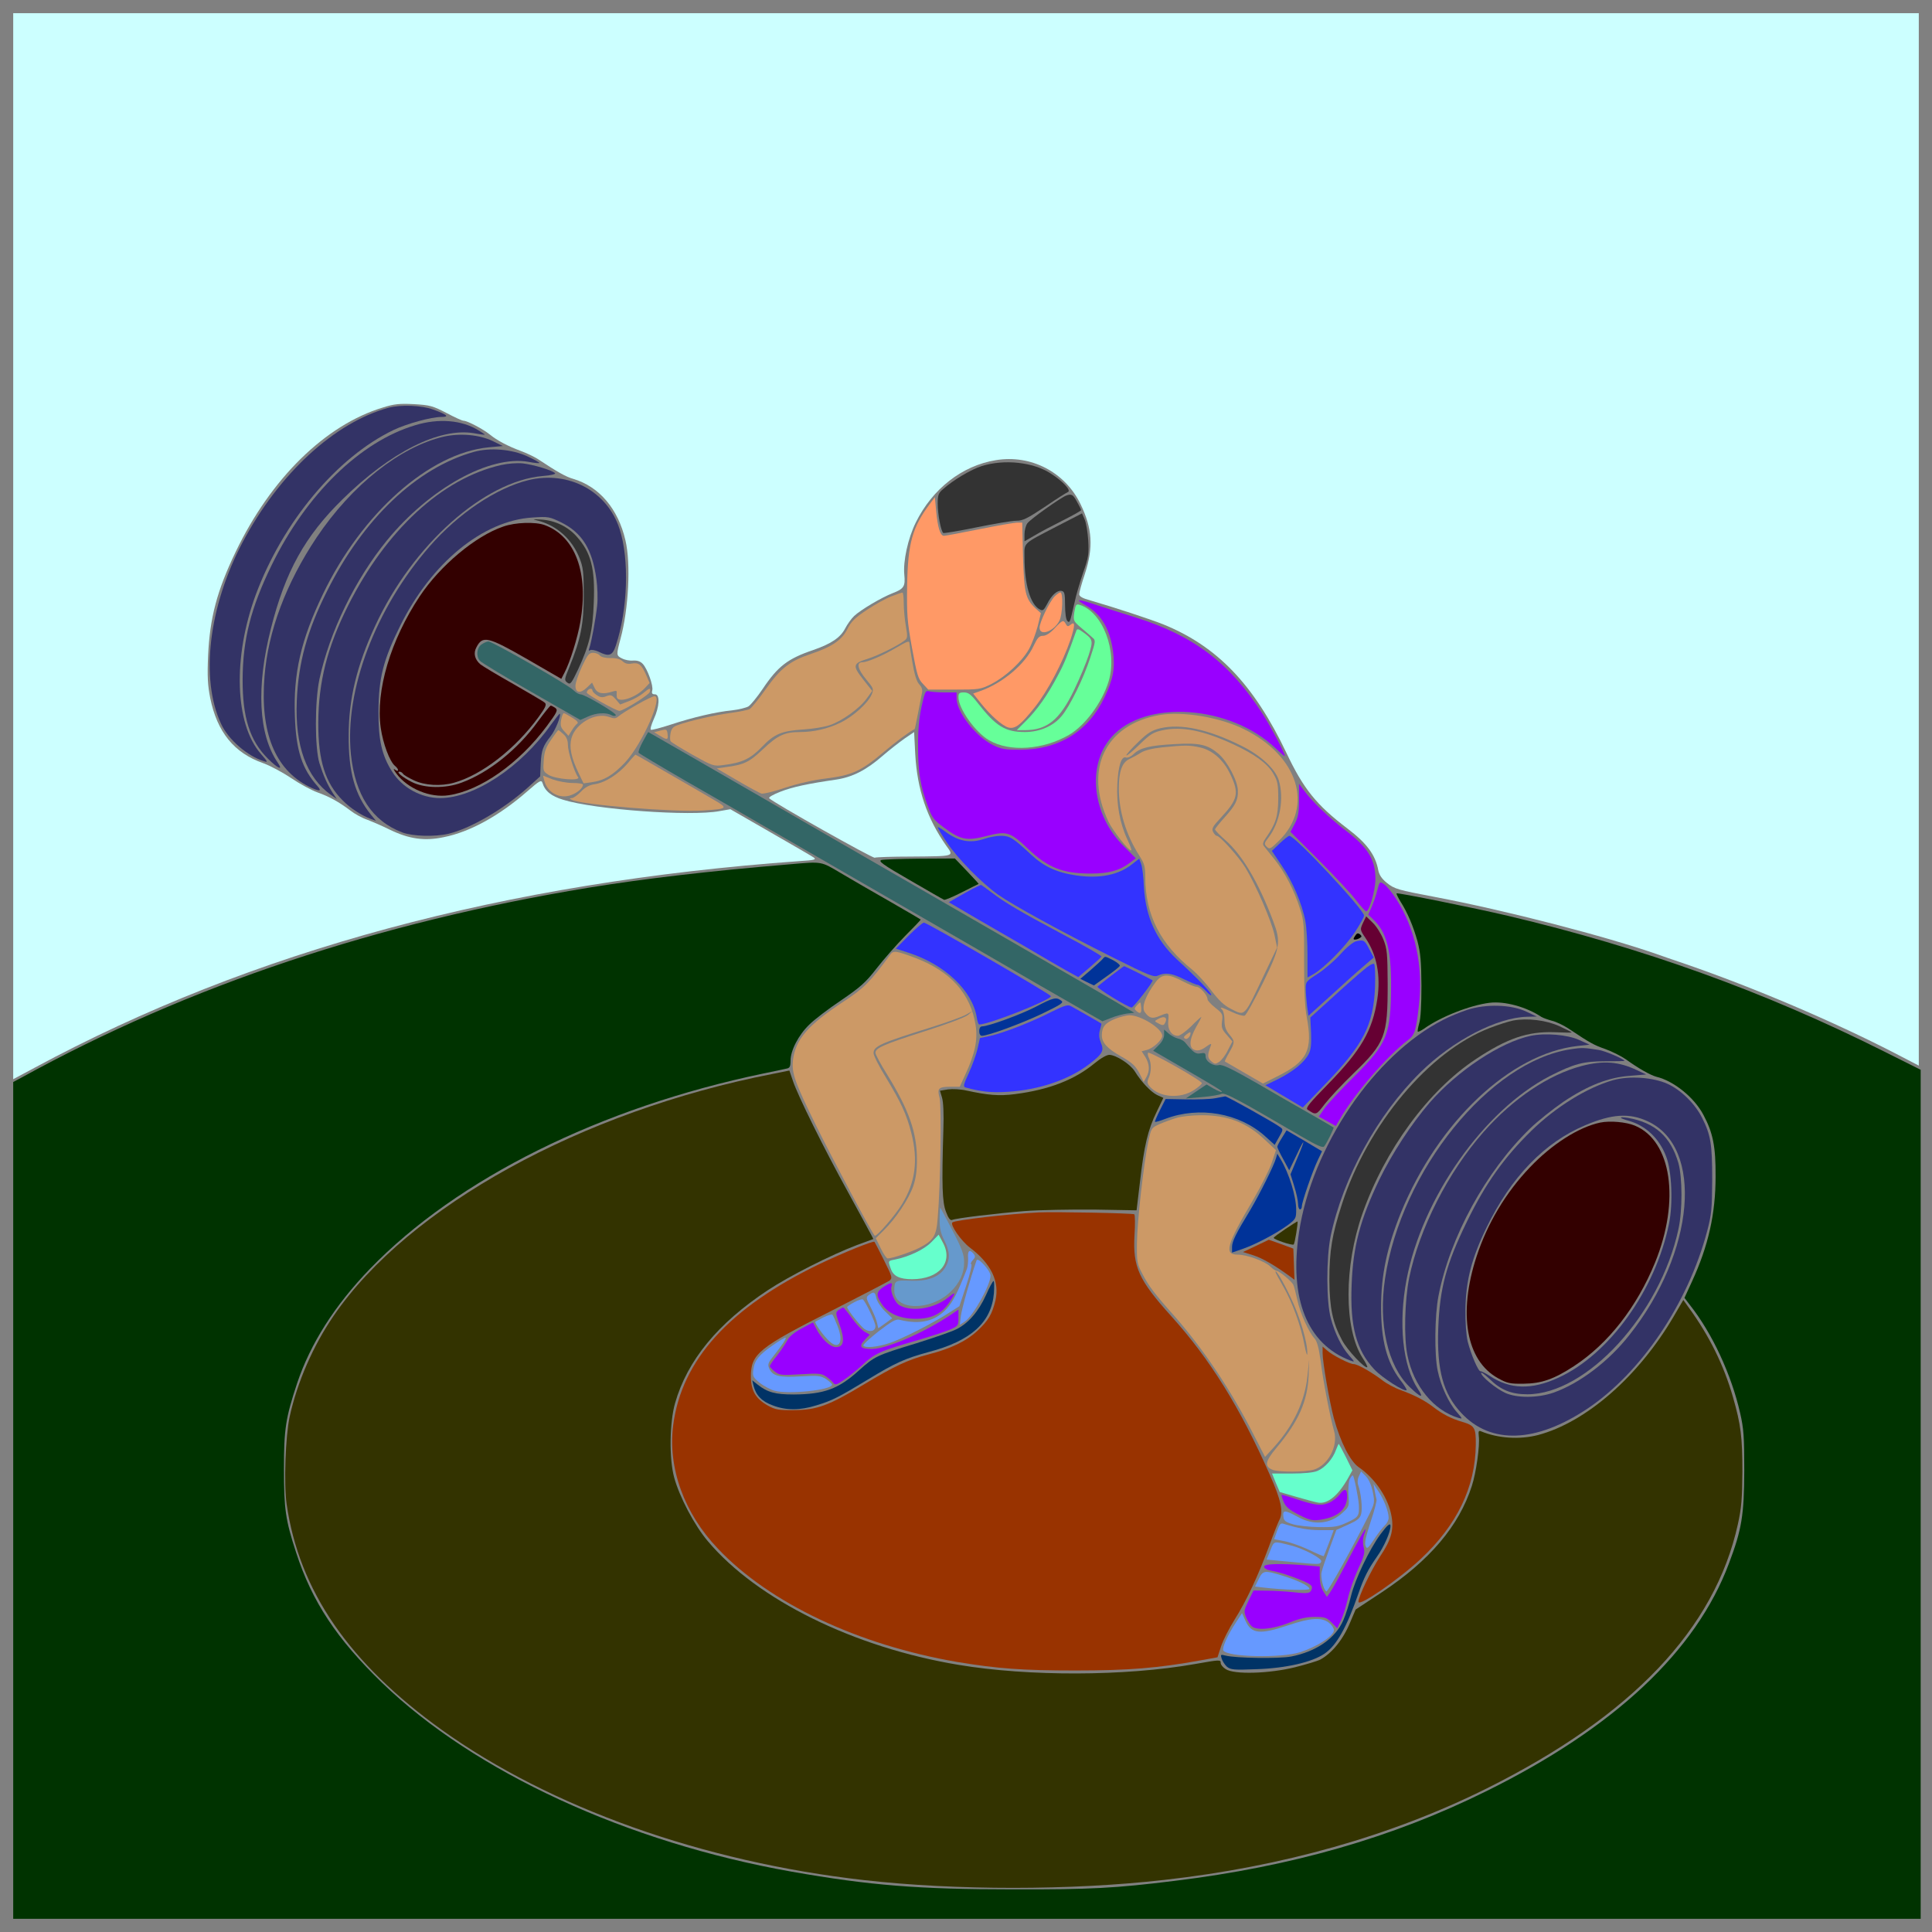 <?xml version="1.0" encoding="UTF-8" standalone="no"?>
<svg
   xmlns:dc="http://purl.org/dc/elements/1.1/"
   xmlns:cc="http://creativecommons.org/ns#"
   xmlns:rdf="http://www.w3.org/1999/02/22-rdf-syntax-ns#"
   xmlns:svg="http://www.w3.org/2000/svg"
   xmlns="http://www.w3.org/2000/svg"
   xmlns:sodipodi="http://sodipodi.sourceforge.net/DTD/sodipodi-0.dtd"
   xmlns:inkscape="http://www.inkscape.org/namespaces/inkscape"
   version="1.0"
   width="1024pt"
   height="1024pt"
   viewBox="0 0 1024 1024"
   preserveAspectRatio="xMidYMid meet"
   id="svg2"
   inkscape:version="0.91 r13725"
   sodipodi:docname="UNADJUSTEDNONRAW_thumb_7b0.svg">
  <rect x="0" y="0" width="1024" height="1024" fill="#808080" stroke="none"/>
  <defs
     id="defs206" />
  <sodipodi:namedview
     pagecolor="#ffffff"
     bordercolor="#666666"
     borderopacity="1"
     objecttolerance="10"
     gridtolerance="10"
     guidetolerance="10"
     inkscape:pageopacity="0"
     inkscape:pageshadow="2"
     inkscape:window-width="1920"
     inkscape:window-height="974"
     id="namedview204"
     showgrid="false"
     inkscape:zoom="0.52149125"
     inkscape:cx="674.15966"
     inkscape:cy="438.02132"
     inkscape:window-x="0"
     inkscape:window-y="1"
     inkscape:window-maximized="1"
     inkscape:current-layer="svg2" />
  <g
     transform="translate(0,1024) scale(0.1,-0.1)"
     fill="#000000"
     stroke="none"
     id="g6">
    <path
       d="M70 7345 l0 -2825 112 60 c1153 622 2494 984 4056 1096 79 5 90 8 75 19 -10 7 -113 67 -230 134 l-212 122 -57 -10 c-153 -29 -662 8 -829 60 -63 19 -97 46 -110 90 -6 17 -16 11 -80 -45 -149 -130 -303 -215 -442 -243 -103 -22 -185 -10 -288 40 -38 19 -92 42 -118 52 -27 9 -67 31 -90 49 -61 46 -112 74 -174 96 -31 11 -94 45 -140 76 -46 31 -112 66 -148 79 -154 54 -244 164 -281 346 -13 66 -16 113 -11 224 9 200 47 344 146 550 187 390 476 673 780 765 60 19 89 22 165 18 84 -5 99 -9 171 -46 43 -23 84 -42 92 -42 20 0 105 -45 139 -73 38 -31 96 -62 164 -87 30 -11 70 -30 89 -42 106 -70 150 -95 189 -106 138 -41 238 -158 277 -326 29 -123 17 -363 -26 -521 -23 -86 -23 -90 8 -105 15 -8 42 -13 59 -11 22 1 38 -4 51 -18 25 -27 57 -116 50 -141 -4 -15 0 -20 14 -20 28 0 25 -65 -6 -132 -13 -29 -20 -54 -15 -56 5 -2 52 10 104 27 118 39 242 68 326 76 36 4 75 14 87 21 12 8 46 49 75 92 81 121 133 161 269 207 95 33 144 66 169 115 11 21 32 51 47 65 35 33 145 98 204 121 60 23 68 36 62 98 -7 71 19 192 61 277 88 178 245 301 424 330 186 31 367 -63 449 -233 63 -130 69 -229 23 -370 -17 -50 -30 -98 -30 -107 0 -12 17 -22 58 -33 137 -40 313 -98 387 -127 286 -116 480 -318 653 -681 91 -192 159 -276 323 -401 103 -78 149 -140 164 -221 5 -25 18 -45 45 -67 41 -33 59 -38 255 -75 375 -71 905 -208 1185 -306 14 -5 79 -28 145 -50 362 -125 778 -302 1108 -472 l127 -66 0 2789 0 2789 -5050 0 -5050 0 0 -2825z"
       id="path8"
       style="fill:#ccffff" />
    <path
       d="M2060 8079 c-287 -78 -581 -349 -773 -711 -181 -341 -227 -726 -115 -965 38 -83 140 -171 228 -198 21 -7 19 -2 -17 39 -139 158 -150 512 -27 845 144 386 430 728 730 872 72 34 200 69 253 69 45 0 32 12 -42 39 -62 23 -172 27 -237 10z"
       id="path10"
       style="fill:#333366" />
    <path
       d="M2200 7986 c-291 -87 -576 -365 -760 -741 -110 -226 -153 -393 -154 -605 -1 -202 38 -325 133 -420 54 -54 84 -67 53 -22 -102 149 -115 401 -36 711 76 301 180 489 379 684 255 251 513 381 696 351 32 -6 59 -9 59 -8 0 1 -15 12 -34 23 -88 55 -212 65 -336 27z"
       id="path12"
       style="fill:#333366" />
    <path
       d="M2353 7926 c-231 -53 -488 -256 -675 -535 -161 -241 -257 -495 -276 -736 -24 -296 55 -493 235 -584 55 -27 72 -27 46 2 -82 92 -114 189 -120 369 -9 229 32 406 148 648 207 431 566 749 879 779 l75 7 -55 27 c-70 33 -170 42 -257 23z"
       id="path14"
       style="fill:#333366" />
    <path
       d="M2512 7845 c-304 -85 -587 -354 -780 -741 -104 -207 -151 -378 -159 -579 -10 -238 51 -405 181 -498 l31 -22 -20 30 c-30 46 -51 94 -72 160 -25 84 -25 325 0 445 54 251 189 529 358 736 226 276 545 453 751 416 29 -6 55 -8 57 -6 2 2 -26 18 -63 35 -82 38 -198 48 -284 24z"
       id="path16"
       style="fill:#333366" />
    <path
       d="M2655 7775 c-312 -71 -609 -345 -810 -745 -110 -219 -157 -404 -158 -620 -1 -201 37 -321 130 -413 39 -40 97 -78 147 -97 l29 -11 -27 33 c-85 105 -119 226 -118 418 0 196 43 372 141 584 198 428 577 766 887 793 42 3 71 10 66 15 -16 16 -117 46 -172 52 -32 3 -80 -1 -115 -9z"
       id="path18"
       style="fill:#333366" />
    <path
       d="M5204 7770 c-59 -19 -153 -75 -206 -123 -24 -20 -28 -32 -28 -75 0 -57 17 -149 30 -157 4 -2 84 11 176 30 93 19 188 35 211 35 35 0 58 12 150 73 60 41 115 76 123 79 20 7 -27 58 -92 99 -93 60 -245 76 -364 39z"
       id="path20"
       style="fill:#333333" />
    <path
       d="M2800 7695 c-170 -42 -370 -176 -522 -350 -288 -329 -453 -765 -418 -1104 23 -216 112 -352 272 -413 56 -21 173 -24 246 -7 119 29 294 132 421 246 l64 58 3 68 c4 72 11 92 54 147 24 30 55 108 47 117 -2 1 -22 -24 -46 -57 -158 -225 -407 -390 -588 -390 -101 0 -201 55 -254 139 -55 86 -74 169 -73 321 1 176 25 272 115 453 165 334 439 558 701 574 84 6 91 4 153 -26 110 -55 164 -141 186 -300 6 -42 8 -105 4 -141 -7 -67 -31 -199 -42 -227 -4 -11 -3 -14 5 -9 7 4 26 0 44 -8 56 -28 74 -22 92 32 64 194 72 457 20 618 -65 201 -270 311 -484 259z"
       id="path22"
       style="fill:#333366" />
    <path
       d="M5650 7613 c-30 -12 -191 -126 -205 -147 -8 -11 -15 -37 -15 -58 l0 -37 52 30 c28 17 96 53 150 80 54 27 98 52 98 55 0 4 -10 24 -22 45 -21 39 -29 43 -58 32z"
       id="path24"
       style="fill:#333333" />
    <path
       d="M4929 7570 c-94 -125 -117 -210 -121 -432 -2 -155 0 -190 26 -333 26 -142 32 -163 58 -190 l28 -30 138 0 c132 0 139 1 197 30 76 39 163 120 199 185 16 29 36 83 46 121 l17 69 -30 27 c-52 50 -59 82 -65 276 l-4 177 -28 0 c-14 0 -105 -16 -200 -35 -95 -19 -179 -35 -187 -35 -19 0 -33 44 -41 130 l-7 75 -26 -35z"
       id="path26"
       style="fill:#ff9966" />
    <path
       d="M5605 7452 c-190 -99 -175 -85 -175 -167 0 -143 31 -249 81 -275 16 -9 21 -5 38 27 24 48 54 76 78 71 15 -3 18 -14 18 -75 0 -41 5 -77 12 -84 13 -13 14 -9 38 96 8 39 29 110 46 160 28 79 31 99 27 170 -3 44 -11 94 -19 112 l-14 32 -130 -67z"
       id="path28"
       style="fill:#333333" />
    <path
       d="M2853 7480 c99 -26 179 -98 219 -199 19 -48 22 -75 22 -196 0 -152 -16 -233 -76 -380 -27 -66 -28 -70 -11 -83 16 -12 21 -6 57 70 59 126 78 205 83 352 8 184 -15 269 -92 354 -45 50 -112 83 -183 88 -52 3 -54 3 -19 -6z"
       id="path30"
       style="fill:#333333" />
    <path
       d="M2667 7449 c-147 -50 -334 -207 -442 -369 -155 -233 -235 -502 -207 -698 12 -83 47 -177 75 -201 23 -18 22 -37 0 -20 -10 8 -7 -1 8 -21 59 -80 179 -130 277 -115 169 25 373 169 519 365 57 77 61 86 46 98 -9 6 -20 12 -24 12 -4 0 -34 -38 -68 -84 -107 -148 -260 -271 -404 -324 -85 -32 -196 -31 -264 3 -51 26 -86 55 -65 55 6 0 14 -5 18 -11 3 -6 30 -22 58 -35 57 -27 142 -32 211 -13 148 41 326 179 449 348 38 52 44 67 34 76 -7 7 -83 51 -168 100 -85 48 -163 95 -174 104 -30 26 -38 59 -21 90 33 64 61 57 270 -63 l180 -104 17 33 c29 55 69 183 84 269 45 258 -26 453 -189 513 -50 18 -155 15 -220 -8z"
       id="path32"
       style="fill:#330000" />
    <path
       d="M4724 7079 c-29 -11 -87 -43 -130 -72 -62 -41 -83 -62 -102 -100 -29 -59 -82 -95 -191 -132 -114 -38 -162 -75 -242 -187 -38 -54 -77 -102 -87 -107 -9 -4 -55 -14 -102 -20 -86 -12 -218 -42 -277 -64 -25 -8 -34 -18 -39 -43 -3 -18 -3 -37 0 -42 3 -6 56 -38 116 -72 107 -60 112 -62 163 -55 100 12 144 33 205 96 67 70 104 85 223 93 48 3 108 13 135 22 65 21 161 90 197 141 l30 41 -49 62 c-57 73 -54 84 27 109 53 17 155 67 193 96 17 13 17 20 7 78 -6 35 -11 89 -11 120 0 31 -3 57 -7 56 -5 0 -31 -9 -59 -20z"
       id="path34"
       style="fill:#cc9966" />
    <path
       d="M5589 7078 c-28 -30 -79 -136 -79 -165 0 -47 76 -20 105 37 17 32 21 150 5 150 -5 0 -19 -10 -31 -22z"
       id="path36"
       style="fill:#ff9966" />
    <path
       d="M5757 7030 c80 -46 125 -123 142 -240 12 -91 2 -148 -45 -246 -85 -179 -239 -276 -444 -278 -81 0 -102 3 -145 24 -93 45 -195 176 -195 250 l0 30 -62 0 c-35 0 -72 3 -84 6 -19 5 -22 -2 -40 -83 -13 -61 -19 -127 -18 -213 0 -134 12 -205 52 -314 22 -61 32 -73 85 -112 89 -66 120 -72 226 -45 108 28 125 22 221 -69 104 -99 183 -130 331 -130 95 0 153 16 206 56 l33 25 -63 63 c-168 165 -198 430 -66 579 178 203 633 170 872 -61 26 -25 47 -43 47 -39 0 15 -73 153 -117 222 -174 270 -364 415 -673 512 -63 19 -154 49 -201 64 -110 37 -127 36 -62 -1z"
       id="path38"
       style="fill:#9900ff" />
    <path
       d="M5694 6995 c-6 -45 -5 -47 37 -83 24 -20 51 -44 60 -52 17 -14 16 -20 -12 -105 -36 -111 -108 -257 -151 -309 -44 -54 -117 -86 -196 -86 -104 0 -154 31 -249 153 -36 46 -50 57 -74 57 -24 0 -29 -4 -29 -25 0 -61 90 -187 163 -229 109 -63 287 -50 423 29 86 50 176 172 210 284 48 159 -31 367 -153 405 -19 6 -22 2 -29 -39z"
       id="path40"
       style="fill:#66ff99" />
    <path
       d="M5589 6909 c-23 -25 -46 -39 -61 -39 -20 0 -29 -10 -49 -52 -45 -99 -166 -200 -287 -242 l-34 -12 39 -49 c53 -67 117 -123 148 -131 36 -9 65 14 140 108 69 87 148 238 189 358 25 77 25 100 -1 78 -12 -10 -17 -9 -24 5 -13 23 -18 21 -60 -24z"
       id="path42"
       style="fill:#ff9966" />
    <path
       d="M5705 6898 c-47 -133 -64 -175 -98 -238 -55 -105 -109 -181 -168 -240 l-50 -50 42 0 c119 0 186 55 262 213 30 62 64 144 77 184 25 79 24 84 -32 124 -21 16 -29 17 -33 7z"
       id="path44"
       style="fill:#66ff99" />
    <path
       d="M2552 6824 c-25 -17 -30 -61 -9 -86 6 -8 129 -83 273 -165 l260 -149 40 18 c44 20 96 23 124 8 11 -6 21 -6 24 -1 6 10 -165 111 -188 111 -9 0 -25 10 -38 23 -28 28 -428 257 -449 257 -8 0 -25 -7 -37 -16z"
       id="path46"
       style="fill:#336666" />
    <path
       d="M4750 6807 c-69 -41 -153 -77 -179 -77 -34 0 -25 -37 20 -91 39 -47 41 -51 29 -80 -19 -45 -97 -116 -165 -149 -65 -32 -141 -50 -214 -50 -82 0 -119 -17 -196 -90 -74 -70 -100 -83 -199 -96 l-47 -7 108 -63 c59 -35 117 -66 128 -70 11 -3 68 11 127 31 67 22 149 41 217 49 136 17 185 39 301 137 67 57 133 106 168 125 1 0 9 37 17 80 8 43 18 92 21 107 5 20 1 34 -14 50 -14 15 -25 52 -36 116 -9 52 -16 98 -16 103 0 13 -12 9 -70 -25z"
       id="path48"
       style="fill:#cc9966" />
    <path
       d="M3084 6706 c-19 -41 -34 -86 -34 -101 0 -38 26 -42 60 -10 l28 27 14 -29 c14 -29 44 -35 96 -18 13 4 22 4 21 -1 -1 -5 -1 -17 0 -26 2 -38 99 -8 150 46 l24 26 -18 42 c-24 55 -40 68 -77 61 -20 -4 -35 0 -48 12 -13 12 -35 18 -65 17 -26 0 -49 5 -56 14 -6 8 -22 14 -36 14 -21 0 -30 -12 -59 -74z"
       id="path50"
       style="fill:#cc9966" />
    <path
       d="M3117 6583 c-4 -3 -7 -10 -7 -14 0 -10 162 -100 174 -97 35 9 156 86 160 100 6 24 -1 23 -35 -6 -15 -13 -49 -32 -75 -42 l-47 -18 -23 27 c-20 23 -26 26 -50 17 -20 -8 -32 -7 -50 5 -13 8 -24 20 -24 25 0 11 -13 13 -23 3z"
       id="path52"
       style="fill:#cc9966" />
    <path
       d="M3376 6505 c-44 -25 -87 -52 -97 -61 -15 -13 -23 -14 -51 -4 -72 26 -177 -34 -199 -112 -13 -48 -2 -103 38 -186 l26 -54 43 6 c66 9 114 38 178 106 91 99 202 350 155 350 -8 0 -50 -20 -93 -45z"
       id="path54"
       style="fill:#cc9966" />
    <path
       d="M2974 6424 c-5 -28 -2 -40 16 -59 l23 -25 18 29 c9 16 23 32 29 36 7 5 -2 16 -27 31 -21 13 -41 24 -45 24 -4 0 -10 -16 -14 -36z"
       id="path56"
       style="fill:#cc9966" />
    <path
       d="M6145 6450 c-288 -51 -401 -288 -270 -565 24 -50 112 -161 121 -152 3 2 -7 28 -21 58 -40 86 -58 187 -53 292 5 100 22 151 46 142 9 -3 27 5 41 19 35 33 86 45 216 52 131 8 175 -2 233 -51 48 -41 102 -144 103 -195 2 -50 -13 -79 -70 -142 -28 -31 -51 -60 -51 -64 0 -5 25 -31 55 -57 89 -78 176 -225 252 -426 44 -116 39 -142 -54 -332 -45 -91 -88 -169 -96 -172 -8 -3 -38 5 -67 19 -58 27 -70 30 -52 12 7 -7 12 -32 12 -56 0 -32 7 -52 25 -74 31 -37 31 -42 0 -97 -14 -24 -24 -45 -23 -47 2 -1 48 -28 102 -59 l100 -58 72 36 c164 81 193 139 160 317 -10 51 -14 143 -14 290 1 198 -1 221 -22 285 -31 98 -81 194 -136 262 -26 32 -51 63 -56 70 -7 8 -3 22 10 40 54 77 66 115 67 208 0 80 -3 95 -27 136 -31 53 -99 102 -211 154 -158 73 -272 96 -373 75 -51 -11 -67 -20 -126 -78 -37 -36 -68 -61 -68 -55 0 5 28 37 63 70 50 49 72 62 116 73 110 26 255 -5 431 -93 102 -50 180 -123 198 -183 29 -97 6 -222 -53 -301 -25 -32 -26 -36 -11 -51 15 -15 20 -12 66 33 184 182 101 448 -186 590 -127 63 -327 97 -449 75z"
       id="path58"
       style="fill:#cc9966" />
    <path
       d="M3501 6368 l-34 -9 33 -20 c37 -23 43 -21 38 13 -3 23 -6 24 -37 16z"
       id="path60"
       style="fill:#cc9966" />
    <path
       d="M2921 6319 c-27 -39 -36 -62 -39 -109 -4 -55 -3 -59 24 -76 35 -24 175 -35 158 -13 -19 24 -54 134 -54 170 0 24 -7 43 -23 57 -13 12 -25 22 -28 22 -2 0 -19 -23 -38 -51z"
       id="path62"
       style="fill:#cc9966" />
    <path
       d="M3407 6309 c-15 -27 -25 -54 -22 -59 3 -4 116 -72 253 -151 136 -78 315 -181 397 -229 83 -48 301 -174 485 -280 528 -304 897 -518 995 -575 50 -29 144 -83 209 -120 l119 -68 46 18 c25 10 63 20 85 23 l38 4 -68 40 c-38 23 -184 107 -324 188 -357 206 -822 474 -1040 600 -102 59 -304 176 -450 260 -327 189 -693 400 -694 400 -1 0 -14 -23 -29 -51z"
       id="path64"
       style="fill:#336666" />
    <path
       d="M4795 6326 c-27 -19 -81 -61 -118 -93 -86 -75 -159 -112 -245 -125 -151 -22 -231 -39 -295 -64 -39 -15 -65 -30 -60 -35 25 -25 548 -319 559 -315 8 3 95 6 193 6 235 2 228 0 186 58 -102 145 -154 299 -164 485 l-6 117 -50 -34z"
       id="path66"
       style="fill:#ccffff" />
    <path
       d="M6161 6279 c-55 -6 -95 -16 -115 -29 -17 -11 -45 -26 -62 -34 -37 -18 -54 -66 -54 -154 0 -121 38 -246 108 -356 28 -43 32 -59 32 -115 1 -201 80 -356 252 -493 25 -21 70 -70 99 -109 38 -50 67 -78 101 -95 80 -40 68 -52 184 192 l63 132 -14 67 c-16 73 -97 262 -154 356 -35 57 -135 169 -152 169 -5 0 -13 9 -19 20 -9 17 -4 28 38 73 94 101 101 132 53 233 -36 77 -96 129 -163 143 -55 12 -76 12 -197 0z"
       id="path68"
       style="fill:#cc9966" />
    <path
       d="M3326 6193 c-51 -58 -117 -100 -171 -109 -31 -4 -53 -16 -76 -40 -18 -19 -40 -34 -48 -34 -14 -1 -14 -2 -1 -9 44 -26 548 -67 697 -57 133 9 135 12 51 60 -40 24 -148 86 -240 139 -91 53 -168 97 -170 97 -2 -1 -21 -21 -42 -47z"
       id="path70"
       style="fill:#cc9966" />
    <path
       d="M2885 6102 c16 -64 84 -100 145 -75 33 13 60 37 60 55 0 4 -25 8 -55 8 -30 0 -78 9 -106 19 l-51 20 7 -27z"
       id="path72"
       style="fill:#cc9966" />
    <path
       d="M6885 6001 c0 -70 -5 -94 -23 -128 l-22 -42 148 -148 c81 -81 170 -176 196 -210 27 -35 52 -63 57 -63 17 0 49 112 49 171 0 103 -39 167 -160 259 -83 63 -179 155 -219 211 l-26 35 0 -85z"
       id="path74"
       style="fill:#9900ff" />
    <path
       d="M4970 5855 c0 -4 21 -39 47 -78 58 -87 185 -216 273 -279 82 -57 331 -194 609 -333 188 -94 217 -106 238 -96 39 18 74 13 138 -19 33 -16 66 -30 73 -30 7 0 26 -15 43 -32 16 -18 29 -27 29 -21 0 12 -73 88 -182 188 -110 102 -166 226 -175 385 -2 52 -9 107 -15 122 l-10 27 -37 -29 c-72 -58 -173 -78 -296 -60 -104 15 -173 47 -243 113 -91 85 -110 97 -157 97 -23 0 -62 -7 -85 -15 -78 -27 -141 -15 -215 41 -19 14 -35 23 -35 19z"
       id="path76"
       style="fill:#3333ff" />
    <path
       d="M6783 5770 l-42 -40 53 -79 c58 -85 108 -203 125 -295 6 -33 11 -113 11 -178 l0 -119 32 18 c57 33 168 145 219 222 27 41 49 81 49 88 0 31 -367 424 -396 423 -5 0 -28 -18 -51 -40z"
       id="path78"
       style="fill:#3333ff" />
    <path
       d="M4672 5682 c-19 -6 6 -24 150 -107 95 -55 176 -102 182 -104 5 -2 48 16 95 40 47 24 87 44 88 44 1 1 -27 31 -62 68 l-64 67 -183 -1 c-101 -1 -193 -4 -206 -7z"
       id="path80"
       style="fill:#003300" />
    <path
       d="M4185 5659 c-429 -36 -770 -76 -1065 -124 -1115 -183 -2123 -520 -3007 -1007 l-43 -23 0 -2217 0 -2218 5055 0 5055 0 0 2250 0 2250 -198 99 c-631 316 -1275 548 -1990 717 -174 41 -585 124 -590 119 -2 -2 7 -20 20 -42 39 -61 68 -131 91 -212 16 -62 20 -106 21 -236 0 -96 -4 -176 -12 -199 -6 -22 -10 -42 -7 -44 2 -2 17 5 33 16 88 63 243 124 347 137 80 10 196 -22 275 -75 8 -5 33 -14 55 -20 22 -5 62 -24 89 -42 114 -76 134 -87 194 -108 34 -12 84 -37 110 -55 66 -48 131 -84 161 -92 92 -22 200 -109 249 -201 51 -95 66 -169 65 -327 0 -198 -38 -368 -125 -557 l-40 -87 29 -38 c118 -149 220 -369 266 -572 19 -82 22 -125 22 -306 -1 -235 -13 -311 -81 -491 -174 -466 -608 -873 -1289 -1209 -495 -245 -1029 -398 -1650 -474 -315 -39 -443 -46 -855 -45 -503 0 -761 21 -1175 94 -870 154 -1681 528 -2169 1000 -241 233 -372 431 -456 690 -57 174 -65 231 -65 445 0 211 9 270 70 454 70 209 199 412 385 605 463 479 1222 856 2085 1036 55 11 110 23 123 26 18 3 22 11 22 42 0 54 42 136 99 191 27 27 103 85 169 129 102 70 130 94 188 169 38 49 106 126 151 172 46 46 83 85 83 87 0 1 -73 44 -162 95 -90 51 -207 119 -261 151 -108 64 -97 62 -272 47z"
       id="path82"
       style="fill:#003300" />
    <path
       d="M7300 5522 c-6 -26 -20 -66 -30 -89 l-18 -41 25 -24 c71 -66 97 -160 96 -353 -1 -257 -20 -306 -191 -476 -70 -69 -142 -146 -160 -171 l-32 -46 45 -25 45 -25 35 59 c80 130 241 315 347 396 36 27 43 47 58 180 25 209 -18 411 -121 570 -22 34 -51 69 -64 77 -22 15 -23 14 -35 -32z"
       id="path84"
       style="fill:#9900ff" />
    <path
       d="M5155 5529 c-22 -12 -59 -32 -83 -46 l-43 -25 63 -37 c35 -21 128 -75 208 -121 80 -46 177 -102 215 -125 39 -23 99 -58 135 -78 l65 -36 60 51 c33 28 61 54 63 58 2 4 -88 56 -200 115 -229 122 -311 170 -384 226 -28 21 -53 39 -55 39 -2 -1 -22 -10 -44 -21z"
       id="path86"
       style="fill:#3333ff" />
    <path
       d="M7224 5348 c-16 -35 -16 -36 13 -79 60 -88 82 -199 63 -325 -26 -167 -85 -270 -263 -452 -97 -99 -118 -125 -107 -133 46 -31 46 -30 91 29 24 31 92 104 152 162 169 163 182 197 182 475 -1 162 -3 186 -23 236 -12 30 -37 70 -56 88 l-35 34 -17 -35z"
       id="path88"
       style="fill:#660033" />
    <path
       d="M4816 5281 l-68 -69 68 -22 c192 -62 338 -201 361 -342 3 -21 9 -38 13 -38 52 0 380 130 380 150 0 10 -657 390 -673 390 -7 0 -43 -31 -81 -69z"
       id="path90"
       style="fill:#3333ff" />
    <path
       d="M7182 5279 c-10 -15 -10 -19 0 -19 7 0 19 4 26 9 11 6 10 10 0 19 -11 8 -17 6 -26 -9z"
       id="path92" />
    <path
       d="M7188 5251 c-15 -3 -51 -32 -82 -67 -30 -34 -84 -80 -120 -104 -64 -41 -66 -43 -65 -84 0 -22 4 -63 7 -91 l7 -49 115 104 c63 58 141 128 173 155 l58 50 -24 45 c-25 48 -29 50 -69 41z"
       id="path94"
       style="fill:#3333ff" />
    <path
       d="M4719 5181 c-106 -145 -140 -179 -247 -249 -189 -124 -256 -201 -269 -311 -8 -68 10 -118 122 -346 83 -169 296 -570 311 -584 8 -9 108 106 145 167 71 116 86 233 49 377 -25 99 -54 161 -135 295 -36 58 -65 116 -65 128 0 37 36 53 305 137 83 26 166 56 185 67 l35 20 -24 -21 c-13 -12 -113 -50 -230 -87 -219 -70 -261 -89 -261 -114 0 -9 28 -61 62 -115 117 -190 158 -308 158 -453 0 -57 -6 -100 -20 -140 -24 -68 -92 -170 -154 -231 l-44 -44 26 -53 c14 -30 31 -54 37 -54 23 0 121 33 165 55 77 39 93 63 100 158 15 177 21 595 10 638 -14 51 -6 59 61 59 l46 0 31 68 c50 108 65 181 53 258 -26 166 -131 284 -315 355 -105 40 -121 42 -137 20z"
       id="path96"
       style="fill:#cc9966" />
    <path
       d="M5844 5157 c-5 -7 -35 -33 -64 -59 l-54 -46 36 -18 36 -17 66 47 c36 25 68 51 71 56 3 5 -12 18 -34 30 -46 23 -43 23 -57 7z"
       id="path98"
       style="fill:#003399" />
    <path
       d="M7225 5097 c-28 -23 -102 -88 -165 -146 l-115 -104 4 -82 c2 -61 -1 -90 -13 -112 -22 -43 -82 -92 -161 -132 l-68 -33 99 -59 99 -59 118 123 c204 211 256 313 265 515 2 63 0 118 -5 123 -5 5 -30 -9 -58 -34z"
       id="path100"
       style="fill:#3333ff" />
    <path
       d="M5890 5069 c-36 -28 -69 -54 -73 -58 -7 -7 162 -111 181 -111 10 0 117 139 111 144 -6 5 -148 76 -151 75 -2 0 -32 -23 -68 -50z"
       id="path102"
       style="fill:#3333ff" />
    <path
       d="M6127 5037 c-55 -73 -79 -136 -59 -162 23 -32 40 -36 77 -20 51 21 51 20 47 -25 -5 -46 17 -80 51 -80 11 0 42 23 70 50 27 28 52 50 54 50 2 0 -10 -24 -27 -53 -38 -68 -40 -114 -5 -123 17 -4 34 1 56 17 28 20 32 20 26 5 -18 -47 -18 -62 2 -80 19 -17 23 -17 43 -4 13 9 34 36 46 62 l24 46 -30 35 c-26 29 -29 40 -25 73 5 36 2 41 -36 71 -23 18 -41 38 -41 45 0 22 -40 66 -59 66 -10 0 -43 14 -74 30 -75 40 -108 39 -140 -3z"
       id="path104"
       style="fill:#cc9966" />
    <path
       d="M5490 4904 c-79 -41 -251 -104 -285 -104 -9 0 -15 -10 -15 -25 0 -15 6 -25 14 -25 33 0 210 65 319 117 105 51 117 59 101 70 -26 19 -41 16 -134 -33z"
       id="path106"
       style="fill:#003399" />
    <path
       d="M6430 4925 c7 -8 16 -15 21 -15 5 0 6 7 3 15 -4 8 -13 15 -21 15 -13 0 -13 -3 -3 -15z"
       id="path108"
       style="fill:none" />
    <path
       d="M6027 4913 c-16 -18 -16 -21 -2 -33 20 -17 27 -9 23 25 -3 27 -3 27 -21 8z"
       id="path110"
       style="fill:#cc9966" />
    <path
       d="M5575 4878 c-107 -55 -257 -113 -325 -128 l-56 -12 -13 -57 c-7 -31 -28 -88 -46 -128 -29 -63 -31 -73 -17 -77 85 -23 135 -28 221 -23 166 10 324 63 433 146 72 55 81 71 63 114 -10 25 -12 44 -5 68 5 18 9 33 7 34 -6 5 -144 83 -162 93 -16 8 -36 2 -100 -30z"
       id="path112"
       style="fill:#3333ff" />
    <path
       d="M7775 4887 c-38 -13 -95 -36 -125 -52 -366 -186 -697 -674 -765 -1127 -53 -352 43 -592 272 -679 25 -9 25 -9 -6 26 -41 47 -75 116 -97 196 -25 90 -25 322 -1 439 66 310 248 642 475 866 171 169 408 292 567 295 l50 1 -55 26 c-79 38 -215 42 -315 9z"
       id="path114"
       style="fill:#333366" />
    <path
       d="M5911 4840 c-53 -21 -71 -43 -71 -87 0 -39 28 -70 100 -111 62 -35 79 -51 102 -96 l20 -40 14 25 c19 34 17 69 -5 106 l-20 31 27 7 c33 8 82 53 82 75 0 39 -115 110 -175 109 -16 -1 -50 -9 -74 -19z"
       id="path116"
       style="fill:#cc9966" />
    <path
       d="M6136 4838 c-18 -10 -18 -11 5 -23 18 -10 26 -10 31 -2 21 33 1 47 -36 25z"
       id="path118"
       style="fill:#cc9966" />
    <path
       d="M8020 4831 c-25 -5 -81 -23 -125 -40 -321 -124 -645 -510 -782 -932 -53 -163 -67 -247 -67 -404 1 -147 17 -225 67 -318 27 -52 123 -154 134 -143 2 2 -9 25 -26 50 -98 155 -98 484 0 763 119 339 348 651 599 818 168 112 277 149 419 144 50 -2 91 -3 91 -1 0 2 -29 16 -65 33 -71 32 -168 44 -245 30z"
       id="path120"
       style="fill:#333333" />
    <path
       d="M6170 4756 c0 -17 -11 -39 -29 -56 l-29 -29 107 -62 c225 -130 261 -152 257 -156 -2 -3 -22 5 -43 17 l-38 22 -55 -37 -55 -37 85 7 c47 4 93 12 103 17 18 9 79 -23 424 -225 82 -48 114 -62 121 -54 14 17 54 99 50 101 -2 2 -52 31 -113 66 -60 34 -191 109 -290 167 -136 78 -186 102 -204 98 -30 -8 -71 19 -71 46 0 18 -5 20 -27 16 -25 -5 -38 4 -81 57 -7 9 -25 19 -40 22 -15 4 -37 16 -49 27 l-23 20 0 -27z"
       id="path122"
       style="fill:#336666" />
    <path
       d="M6287 4756 c-13 -10 -15 -16 -6 -21 10 -7 28 10 29 28 0 9 -2 9 -23 -7z"
       id="path124"
       style="fill:#cc9966" />
    <path
       d="M8113 4750 c-160 -34 -388 -185 -536 -355 -97 -113 -199 -269 -267 -409 -101 -211 -139 -354 -146 -556 -9 -220 25 -346 120 -448 41 -44 161 -121 171 -110 3 2 -13 28 -35 56 -70 94 -100 209 -100 382 0 174 32 322 106 505 197 479 578 840 934 881 l65 7 -55 25 c-61 28 -180 38 -257 22z"
       id="path126"
       style="fill:#333366" />
    <path
       d="M8327 4679 c-430 -63 -900 -643 -986 -1216 -36 -240 14 -461 129 -573 61 -59 80 -64 45 -12 -81 123 -104 347 -60 580 83 434 410 898 760 1079 126 64 176 78 293 78 56 0 102 1 102 2 0 9 -103 53 -136 58 -75 12 -89 13 -147 4z"
       id="path128"
       style="fill:#333366" />
    <path
       d="M6085 4660 c-3 -5 -1 -18 5 -29 13 -26 13 -74 -2 -105 -9 -22 -8 -29 8 -47 51 -56 161 -64 233 -16 23 15 41 31 41 36 0 14 -279 171 -285 161z"
       id="path130"
       style="fill:#cc9966" />
    <path
       d="M5801 4604 c-105 -87 -241 -140 -421 -163 -85 -11 -142 -6 -258 19 -30 7 -73 9 -97 6 l-43 -7 11 -37 c7 -23 10 -88 7 -172 -9 -294 -6 -382 14 -433 12 -33 23 -47 32 -43 25 10 236 35 384 47 80 6 246 9 370 8 l224 -4 18 150 c22 192 42 277 88 371 l36 75 -33 15 c-34 17 -84 70 -118 125 -23 38 -99 87 -135 88 -15 0 -46 -18 -79 -45z"
       id="path132"
       style="fill:#333300" />
    <path
       d="M8383 4590 c-175 -46 -364 -173 -520 -350 -188 -213 -340 -512 -394 -773 -24 -119 -29 -318 -9 -412 33 -161 138 -290 270 -330 23 -7 23 -6 -9 31 -42 47 -85 139 -101 219 -18 84 -16 292 4 395 60 312 251 661 485 888 42 41 122 104 177 142 130 87 240 130 354 138 l85 7 -47 22 c-98 47 -180 53 -295 23z"
       id="path134"
       style="fill:#333366" />
    <path
       d="M4095 4548 c-1012 -197 -1930 -703 -2326 -1281 -109 -159 -194 -353 -234 -537 -22 -102 -31 -355 -16 -461 66 -460 331 -845 823 -1198 576 -412 1382 -699 2238 -796 488 -55 1094 -55 1590 1 626 70 1206 234 1710 485 770 384 1209 846 1331 1400 19 86 23 135 24 279 0 182 -8 250 -50 395 -48 168 -125 325 -236 477 l-27 38 -52 -89 c-186 -317 -463 -559 -718 -627 -97 -25 -212 -18 -303 20 -12 5 -14 0 -11 -27 6 -50 -14 -193 -37 -263 -68 -212 -224 -396 -478 -564 l-138 -91 -28 -66 c-38 -93 -97 -165 -159 -199 -15 -8 -76 -26 -135 -41 -138 -34 -322 -39 -366 -10 -15 9 -27 24 -27 32 0 19 -2 19 -138 -5 -369 -65 -881 -66 -1252 -4 -554 92 -1067 345 -1328 655 -71 83 -152 238 -179 339 -27 99 -24 292 5 393 65 227 226 423 492 599 115 76 335 187 472 239 l87 32 -14 27 c-7 14 -62 114 -120 221 -126 228 -266 511 -292 589 l-19 56 -89 -18z"
       id="path136"
       style="fill:#333300" />
    <path
       d="M8550 4515 c-137 -39 -303 -141 -433 -268 -146 -143 -244 -281 -342 -482 -110 -225 -144 -353 -152 -565 -8 -222 26 -347 123 -450 156 -167 395 -158 668 24 286 192 532 557 634 940 24 91 26 119 27 276 0 187 -8 234 -53 324 -37 75 -112 149 -185 182 -77 34 -200 43 -287 19z m183 -218 c299 -137 251 -694 -97 -1133 -109 -139 -263 -256 -401 -305 -83 -29 -194 -30 -256 -2 -49 22 -129 88 -129 106 0 6 19 -8 43 -30 60 -60 117 -83 202 -83 315 0 704 424 801 875 22 99 21 274 0 350 -41 141 -124 215 -268 240 -51 8 -48 -1 3 -15 91 -25 164 -94 200 -190 30 -78 37 -249 15 -356 -71 -350 -316 -693 -586 -816 -142 -66 -258 -62 -365 10 -22 14 -44 25 -48 24 -11 -3 -51 90 -68 158 -8 33 -13 101 -12 170 2 152 33 272 112 434 130 268 307 451 523 542 141 60 234 66 331 21z"
       id="path138"
       style="fill:#333366" />
    <path
       d="M8481 4290 c-113 -24 -254 -113 -372 -237 -128 -134 -225 -296 -283 -473 -99 -303 -55 -552 114 -645 49 -27 64 -30 135 -29 96 1 161 24 267 93 182 119 333 312 430 549 134 329 88 645 -107 726 -46 19 -131 27 -184 16z"
       id="path140"
       style="fill:#330000" />
    <path
       d="M6440 4419 c-25 -5 -94 -7 -154 -6 l-108 2 -30 -59 c-16 -32 -28 -60 -26 -62 2 -2 27 5 55 16 180 68 391 31 528 -92 l51 -46 23 41 c22 38 23 41 6 53 -35 26 -283 164 -291 163 -5 -1 -29 -5 -54 -10z"
       id="path142"
       style="fill:#003399" />
    <path
       d="M6240 4316 c-25 -7 -66 -22 -92 -33 -46 -21 -46 -21 -62 -95 -24 -114 -59 -422 -60 -538 -1 -97 1 -109 28 -160 34 -66 64 -106 173 -228 148 -168 298 -391 413 -617 l65 -127 50 55 c101 112 162 242 175 376 l9 86 -3 -85 c-6 -137 -52 -242 -169 -382 -63 -75 -67 -101 -20 -119 32 -12 169 -12 215 1 76 22 132 125 109 205 -21 73 -59 269 -71 370 -10 71 -19 105 -32 120 -31 33 -77 135 -92 205 -8 36 -17 72 -21 80 -9 19 -71 71 -88 74 -7 1 -22 11 -34 23 -28 28 -124 63 -172 63 -75 0 -62 49 83 294 41 71 85 158 97 194 l22 66 -60 56 c-97 92 -199 130 -338 129 -44 0 -100 -6 -125 -13z m600 -951 c49 -100 91 -242 89 -299 0 -17 -7 3 -15 45 -18 100 -65 229 -114 313 -22 38 -40 71 -40 75 1 15 36 -42 80 -134z"
       id="path144"
       style="fill:#cc9966" />
    <path
       d="M6795 4210 c-14 -22 -25 -43 -25 -48 0 -5 14 -35 32 -67 l31 -58 38 79 c47 100 50 91 4 -17 l-35 -83 20 -64 c11 -35 20 -77 20 -93 0 -16 5 -29 10 -29 6 0 10 7 10 16 0 23 57 188 85 246 l22 46 -94 56 -94 55 -24 -39z"
       id="path146"
       style="fill:#003399" />
    <path
       d="M6763 4101 c-10 -37 -86 -189 -135 -272 -79 -130 -98 -169 -98 -199 l0 -29 55 19 c69 24 176 80 238 125 45 33 47 38 47 83 0 71 -38 194 -82 267 l-18 30 -7 -24z"
       id="path148"
       style="fill:#003399" />
    <path
       d="M4980 3779 c0 -48 6 -76 25 -113 30 -60 32 -100 5 -144 -31 -51 -94 -74 -186 -70 -80 3 -84 1 -84 -53 0 -106 191 -109 298 -6 48 46 72 98 72 156 0 41 -10 70 -61 168 -34 65 -63 120 -65 122 -2 2 -4 -25 -4 -60z"
       id="path150"
       style="fill:#6699cc" />
    <path
       d="M5505 3814 c-161 -8 -443 -41 -457 -53 -14 -12 47 -99 92 -133 113 -85 159 -181 136 -281 -18 -73 -37 -106 -96 -161 -59 -55 -140 -94 -260 -125 -108 -28 -178 -61 -343 -160 -184 -111 -247 -134 -367 -135 -83 -1 -100 2 -140 24 -65 37 -90 79 -90 155 0 119 42 153 430 349 157 80 293 151 304 158 17 14 16 19 -29 109 -26 52 -48 95 -50 97 -6 7 -164 -57 -290 -117 -479 -231 -732 -508 -777 -855 -29 -226 58 -467 237 -654 273 -289 744 -511 1270 -601 211 -35 343 -45 625 -45 281 0 439 13 659 53 l94 17 19 58 c10 31 42 94 70 139 65 103 126 234 184 391 24 66 49 129 54 138 24 42 11 105 -50 242 -156 354 -317 613 -523 841 -172 191 -203 260 -194 426 4 60 3 110 -1 113 -10 6 -420 14 -507 10z"
       id="path152"
       style="fill:#993300" />
    <path
       d="M6813 3726 c-34 -23 -62 -43 -62 -47 -1 -8 99 -42 106 -35 6 6 24 119 20 122 -1 1 -30 -17 -64 -40z"
       id="path154"
       style="fill:#333300" />
    <path
       d="M4935 3655 c-39 -39 -118 -76 -192 -91 -37 -7 -37 -6 -21 -50 13 -38 47 -54 112 -54 143 0 219 88 165 191 l-24 45 -40 -41z"
       id="path156"
       style="fill:#66ffcc" />
    <path
       d="M6656 3636 l-68 -32 54 -17 c48 -15 114 -53 196 -113 l23 -17 -3 83 -3 82 -65 24 c-36 13 -65 23 -65 23 0 0 -31 -15 -69 -33z"
       id="path158"
       style="fill:#993300" />
    <path
       d="M5131 3573 c1 -21 -2 -47 -6 -58 -47 -122 -75 -176 -108 -212 -61 -67 -141 -85 -250 -58 -18 5 -42 -9 -110 -61 -47 -37 -84 -71 -81 -76 9 -14 73 -8 137 13 67 22 228 104 317 161 l55 35 36 109 c20 60 32 111 27 113 -5 1 -2 12 8 22 14 15 14 21 4 34 -21 25 -32 17 -29 -22z"
       id="path160"
       style="fill:#6699ff" />
    <path
       d="M5176 3560 c-34 -99 -78 -255 -83 -294 l-6 -48 26 17 c44 28 137 194 137 244 0 26 -67 100 -74 81z"
       id="path162"
       style="fill:#6699ff" />
    <path
       d="M5226 3376 c-40 -88 -93 -149 -156 -181 -26 -13 -121 -46 -211 -74 -216 -66 -222 -69 -308 -146 -107 -97 -184 -125 -344 -126 -97 0 -139 11 -191 52 l-29 23 7 -29 c13 -51 44 -83 102 -104 70 -27 144 -27 230 0 86 26 118 43 272 136 149 91 200 113 324 147 225 59 333 157 346 312 2 35 2 64 -2 64 -4 0 -22 -33 -40 -74z"
       id="path164"
       style="fill:#003366" />
    <path
       d="M4683 3419 c-39 -25 -41 -44 -10 -90 34 -51 97 -79 181 -79 84 0 138 27 179 89 36 54 34 58 -10 22 -73 -57 -188 -76 -254 -40 -26 13 -52 74 -44 100 8 24 -2 24 -42 -2z"
       id="path166"
       style="fill:#9900ff" />
    <path
       d="M4606 3377 c-17 -13 -17 -16 10 -68 15 -30 30 -66 33 -82 l6 -27 37 26 37 27 -38 37 c-22 21 -42 52 -46 69 -7 34 -13 37 -39 18z"
       id="path168"
       style="fill:#6699ff" />
    <path
       d="M4528 3338 c-21 -11 -38 -23 -38 -26 1 -14 71 -102 93 -117 29 -18 57 -10 57 16 0 21 -54 134 -67 142 -5 2 -25 -4 -45 -15z"
       id="path170"
       style="fill:#6699ff" />
    <path
       d="M4445 3297 c-17 -13 -17 -16 5 -78 29 -82 23 -119 -19 -119 -31 0 -77 43 -106 100 l-16 31 -60 -32 c-39 -21 -66 -43 -76 -63 -9 -17 -33 -53 -54 -80 -22 -27 -39 -52 -39 -57 0 -4 12 -17 27 -29 25 -19 34 -20 135 -14 94 6 111 5 135 -11 15 -10 33 -25 39 -34 10 -13 17 -12 55 14 24 16 66 50 94 75 72 68 95 78 310 140 61 18 131 41 158 52 46 20 47 22 47 64 l0 43 -52 -35 c-142 -93 -331 -174 -408 -174 -60 0 -70 13 -36 49 l26 27 -28 16 c-15 9 -45 41 -67 72 -22 31 -43 56 -46 56 -3 0 -13 -6 -24 -13z"
       id="path172"
       style="fill:#9900ff" />
    <path
       d="M4365 3258 c-22 -11 -41 -22 -43 -23 -6 -5 30 -58 62 -92 59 -65 92 -24 55 69 -11 29 -23 56 -27 60 -4 3 -25 -3 -47 -14z"
       id="path174"
       style="fill:#6699ff" />
    <path
       d="M4095 3109 c-72 -50 -96 -79 -102 -128 -5 -34 -2 -41 33 -70 22 -17 57 -36 79 -42 74 -21 305 4 305 32 0 5 -15 18 -32 30 -30 18 -43 19 -133 14 -113 -7 -149 1 -167 40 -10 22 -8 30 18 63 50 63 76 102 67 102 -5 0 -36 -18 -68 -41z"
       id="path176"
       style="fill:#6699ff" />
    <path
       d="M7010 3069 c0 -49 37 -262 60 -347 34 -123 86 -227 131 -258 90 -62 160 -168 175 -264 12 -71 -4 -124 -61 -209 -48 -74 -115 -213 -115 -241 0 -29 217 121 331 228 192 180 288 379 291 604 1 91 -6 102 -72 122 -59 17 -104 41 -150 76 -46 36 -102 65 -173 91 -32 11 -77 35 -100 53 -58 44 -132 86 -152 86 -22 0 -115 48 -142 73 l-23 20 0 -34z"
       id="path178"
       style="fill:#993300" />
    <path
       d="M7081 2555 c-17 -48 -59 -95 -98 -111 -20 -9 -71 -14 -137 -14 l-104 0 20 -49 21 -49 86 -25 c47 -14 100 -28 116 -31 51 -10 109 37 163 135 l20 36 -34 69 c-19 37 -36 69 -38 71 -1 1 -8 -13 -15 -32z"
       id="path180"
       style="fill:#66ffcc" />
    <path
       d="M7180 2446 c0 -9 5 -16 10 -16 6 0 10 4 10 9 0 6 -4 13 -10 16 -5 3 -10 -1 -10 -9z"
       id="path182"
       style="fill:none" />
    <path
       d="M7202 2415 c-7 -15 -8 -34 -3 -47 14 -39 23 -118 16 -150 -6 -25 -17 -35 -70 -59 l-62 -28 -36 -98 c-20 -54 -39 -110 -42 -125 -7 -27 9 -93 25 -103 7 -5 141 236 228 410 28 58 29 62 18 118 -8 37 -21 66 -37 83 l-25 25 -12 -26z"
       id="path184"
       style="fill:#6699ff" />
    <path
       d="M7153 2398 c-5 -13 -8 -50 -6 -83 5 -58 3 -61 -29 -91 -66 -62 -154 -71 -239 -24 -68 37 -81 38 -77 3 2 -23 11 -30 48 -41 25 -8 88 -15 140 -16 84 -1 102 2 153 26 58 27 62 34 59 93 -3 43 -26 155 -32 155 -4 0 -11 -10 -17 -22z"
       id="path186"
       style="fill:#6699ff" />
    <path
       d="M7286 2340 c3 -19 8 -41 10 -48 2 -7 -12 -61 -32 -120 -25 -76 -33 -112 -26 -126 7 -18 12 -14 45 35 20 31 46 64 57 74 11 10 20 28 20 40 0 33 -25 99 -55 142 l-25 38 6 -35z"
       id="path188"
       style="fill:#6699ff" />
    <path
       d="M7102 2321 c-11 -15 -36 -36 -56 -45 -41 -19 -73 -16 -180 20 -38 13 -71 22 -73 21 -2 -2 3 -19 11 -38 11 -26 29 -41 81 -68 58 -29 72 -32 113 -26 94 14 142 56 142 125 0 40 -13 44 -38 11z"
       id="path190"
       style="fill:#9900ff" />
    <path
       d="M6769 2126 l-16 -44 57 -11 c31 -6 89 -27 129 -46 41 -20 75 -34 77 -33 1 2 14 33 28 71 l25 67 -72 0 c-63 0 -119 10 -192 33 -17 6 -23 0 -36 -37z"
       id="path192"
       style="fill:#6699ff" />
    <path
       d="M7316 2107 c-58 -79 -134 -238 -155 -325 -10 -42 -28 -101 -41 -129 -41 -96 -143 -167 -277 -193 -62 -12 -292 -9 -347 5 -26 7 -28 6 -21 -16 4 -13 16 -32 28 -43 20 -16 36 -18 157 -13 156 5 294 37 360 82 65 45 117 138 181 322 28 81 49 123 97 192 38 53 72 131 72 163 0 19 -17 5 -54 -45z"
       id="path194"
       style="fill:#003366" />
    <path
       d="M7177 2032 c-83 -157 -110 -207 -128 -233 l-16 -23 -19 29 c-12 19 -19 47 -19 81 l0 51 -80 7 c-139 10 -215 8 -215 -8 0 -8 15 -17 38 -21 45 -8 109 -29 173 -56 36 -16 46 -25 42 -39 -7 -26 -18 -28 -98 -19 -38 4 -102 8 -140 8 l-71 1 -27 -55 c-24 -50 -25 -56 -12 -88 8 -18 21 -40 30 -47 28 -23 112 -15 197 19 56 23 93 31 136 31 54 0 64 -3 90 -30 l30 -30 20 43 c11 23 27 75 36 115 9 40 33 109 54 155 33 70 37 87 30 116 -6 21 -5 45 1 64 21 58 5 36 -52 -71z"
       id="path196"
       style="fill:#9900ff" />
    <path
       d="M6733 2022 l-20 -48 126 -12 c157 -15 158 -15 164 2 6 15 -92 67 -158 84 -98 25 -91 26 -112 -26z"
       id="path198"
       style="fill:#6699ff" />
    <path
       d="M6671 1870 l-19 -39 42 -5 c106 -13 246 -17 246 -7 0 15 -62 45 -144 70 -94 29 -102 28 -125 -19z"
       id="path200"
       style="fill:#6699ff" />
    <path
       d="M6549 1638 c-44 -67 -73 -133 -65 -146 21 -35 307 -41 407 -9 92 30 179 87 179 117 0 10 -12 28 -26 39 -39 30 -97 27 -218 -14 -150 -50 -193 -45 -225 25 l-18 40 -34 -52z"
       id="path202"
       style="fill:#6699ff" />
  </g>
</svg>
